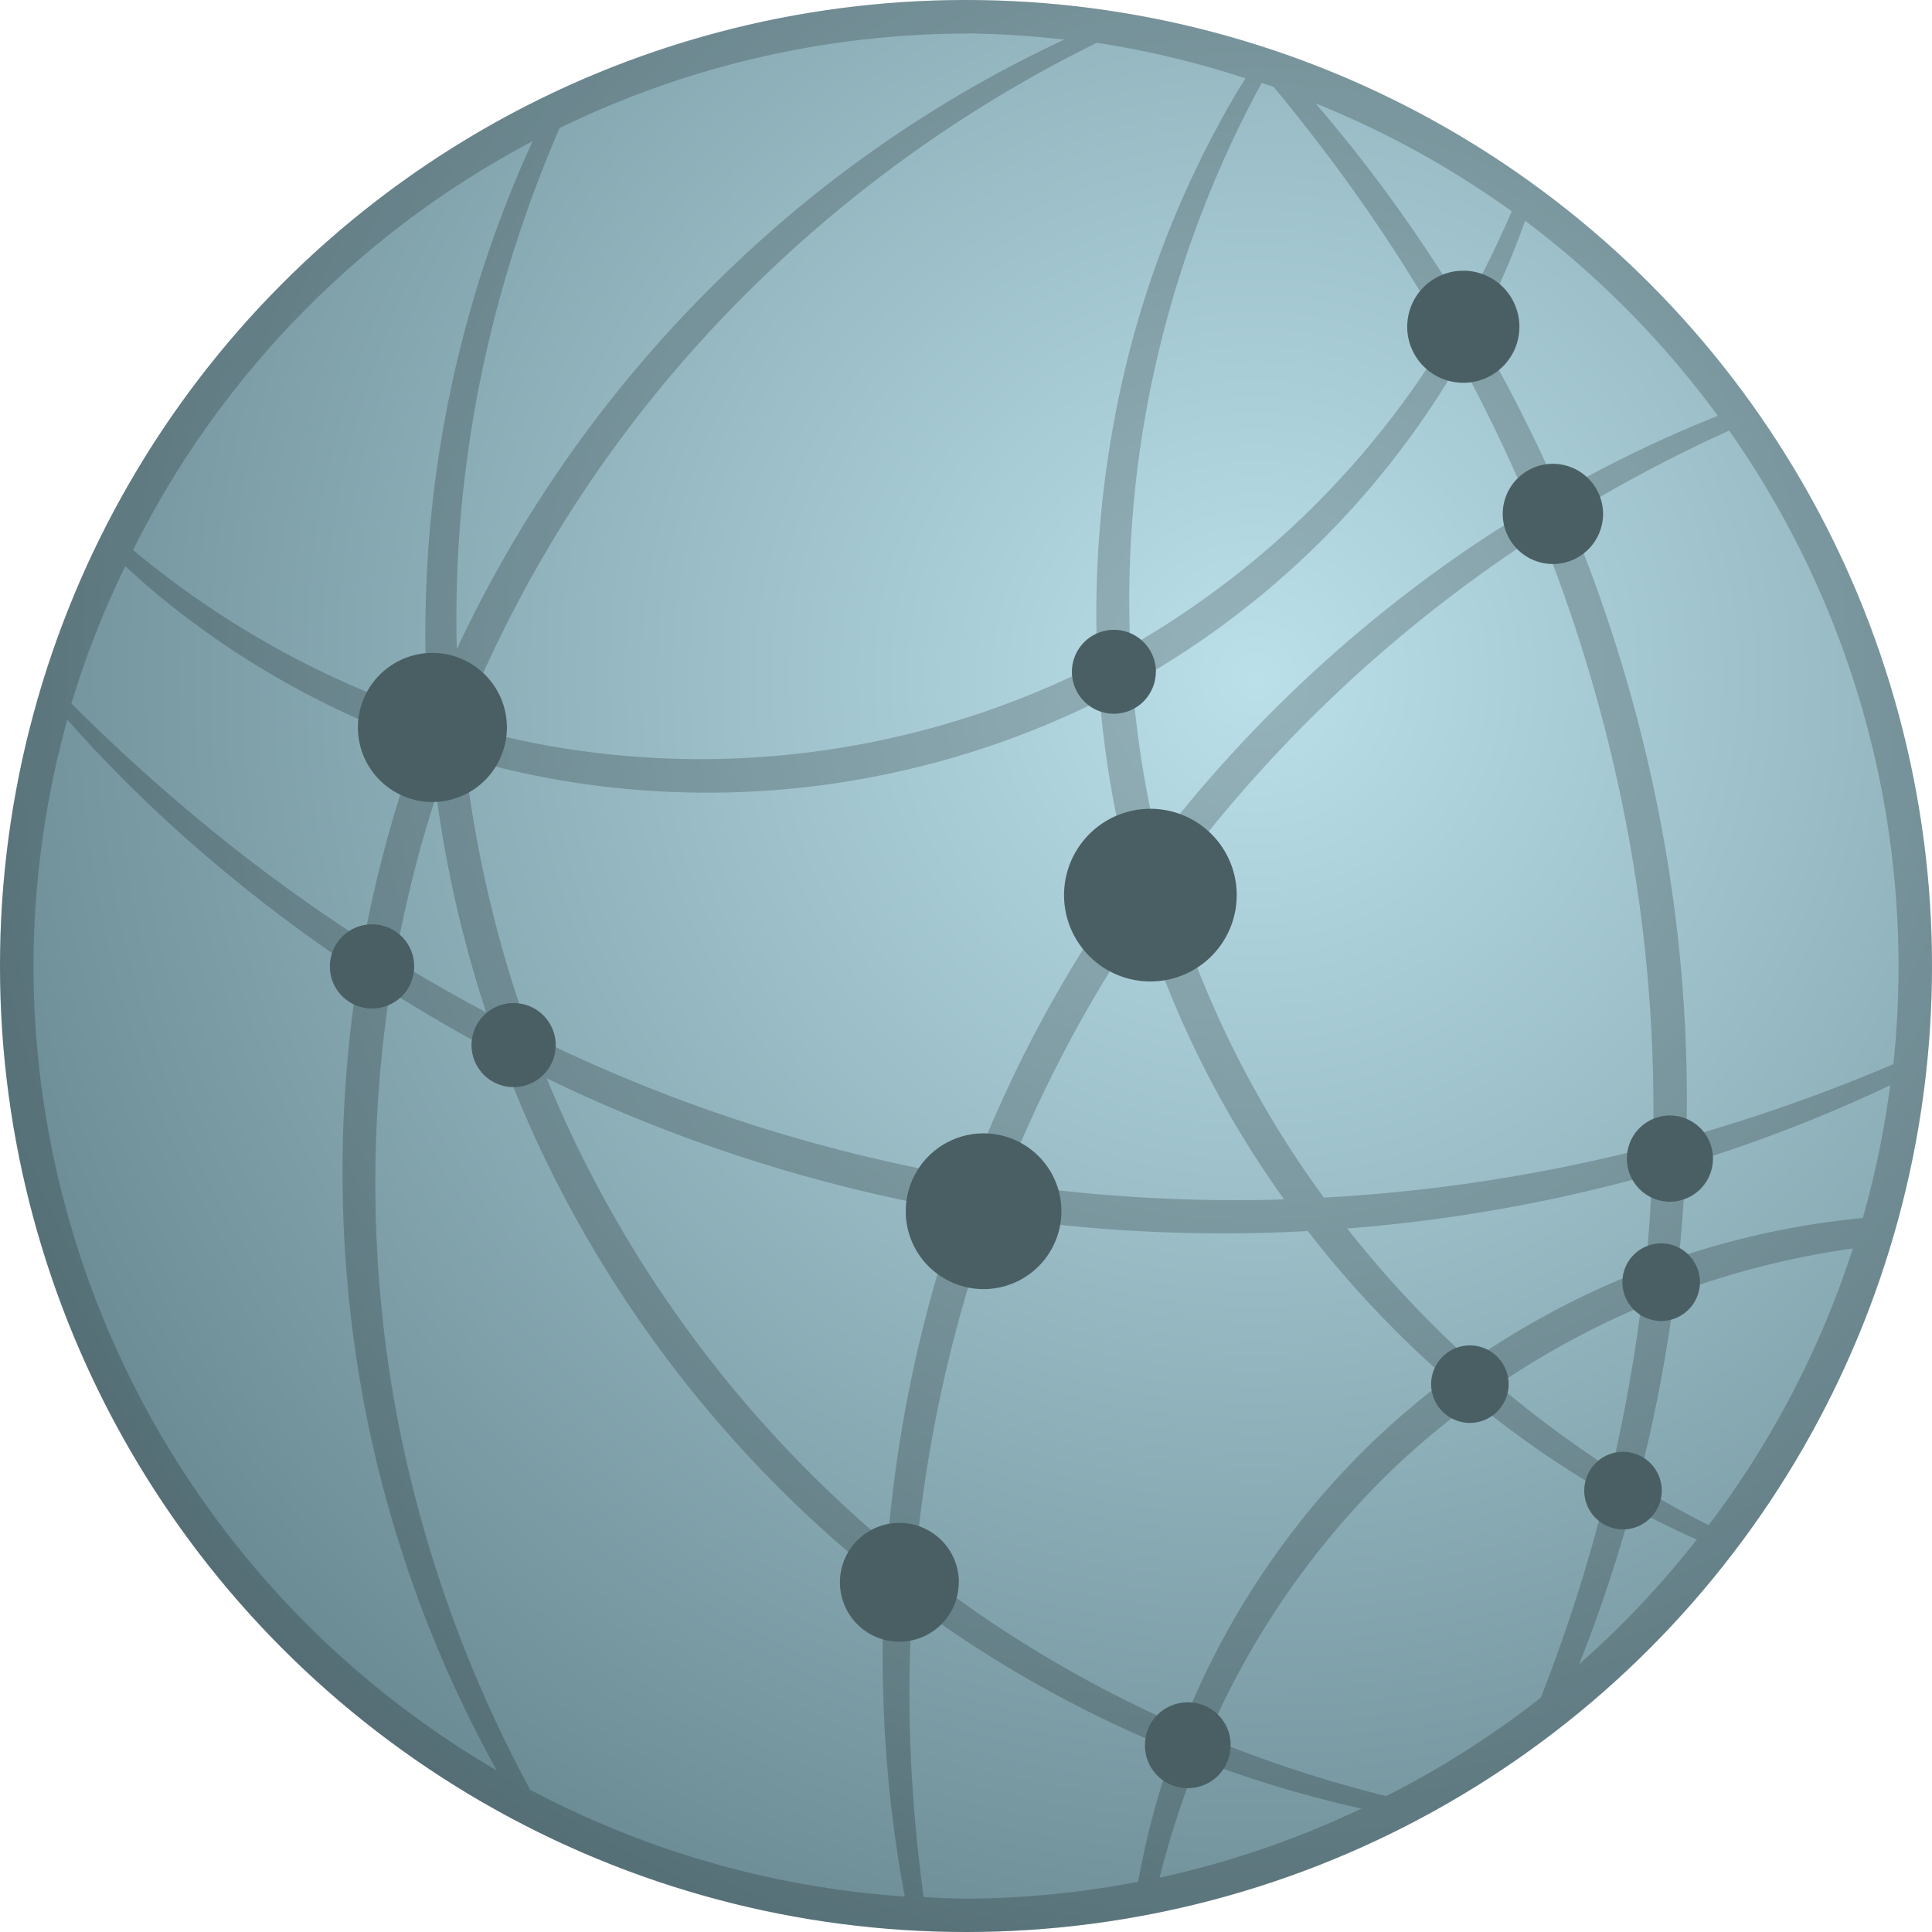 <svg xmlns="http://www.w3.org/2000/svg" xmlns:xlink="http://www.w3.org/1999/xlink" width="16" height="16">
 <defs>
 <radialGradient xlink:href="#a" id="b" cx="14" cy="8" fx="14" fy="8" r="10" gradientUnits="userSpaceOnUse" gradientTransform="matrix(1.04 .88 -.88 1.04 2.88 -15.04)"/>
 <linearGradient id="a">
 <stop offset="0" stop-color="#bbe0ea"/>
 <stop offset="1" stop-color="#5a7982"/>
 </linearGradient>
 </defs>
 <circle cx="8" cy="8" fill="url(#b)" r="8"/>
 <path d="M7.984 0A8 8 0 0 0 0 8a8 8 0 0 0 8 8 8 8 0 0 0 8-8 8 8 0 0 0-8-8 8 8 0 0 0-.016 0zM8 .277a7.724 7.724 0 0 1 .814.051 10.234 10.234 0 0 0-2.836 1.964 10.517 10.517 0 0 0-2.195 3.084c-.008-.316-.001-.626.019-.925.096-1.408.476-2.567.832-3.39A7.724 7.724 0 0 1 8 .278zm1.083.077a7.724 7.724 0 0 1 1.232.295c-.029.047-.06.094-.09.146a8.312 8.312 0 0 0-1.01 2.756 8.725 8.725 0 0 0-.126 1.947 7.213 7.214 0 0 1-1.656.602 7.224 7.224 0 0 1-2.81.09 7.042 7.042 0 0 1-.805-.184 10.554 10.554 0 0 1 2.33-3.542A10.965 10.965 0 0 1 9.084.354zm1.364.333a7.724 7.724 0 0 1 .1.032 15.19 15.19 0 0 1 .515.656 13.651 13.651 0 0 1 .92 1.417 7.345 7.345 0 0 1-2.552 2.52l-.07.04a8.906 8.906 0 0 1 .1-1.758 9.077 9.077 0 0 1 .988-2.906zm.448.169a7.724 7.724 0 0 1 1.625.894 8.725 8.725 0 0 1-.398.804 12.648 12.648 0 0 0-.9-1.301c-.112-.141-.22-.272-.327-.397zm-6.485.312h.001a9.814 9.814 0 0 0-.855 3.264 9.936 9.936 0 0 0-.01 1.49A7.598 7.598 0 0 1 1.359 4.76a8.815 8.815 0 0 1-.257-.205A7.724 7.724 0 0 1 4.41 1.17zm8.22.66a7.724 7.724 0 0 1 1.596 1.616 10.426 10.426 0 0 0-1.316.634 13.022 13.022 0 0 0-.68-1.34 6.678 6.678 0 0 0 .4-.91zm-.54 1.16a13.567 13.567 0 0 1 .588 1.226 10.992 10.992 0 0 0-.576.37 11.306 11.306 0 0 0-2.515 2.388 8.36 8.36 0 0 1-.208-1.316l.19-.107a7.196 7.196 0 0 0 2.521-2.56zm2.23.578A7.724 7.724 0 0 1 15.723 8a7.724 7.724 0 0 1-.043.813 14.192 14.192 0 0 1-1.714.605 12.298 12.298 0 0 0-.138-2.167 12.736 12.736 0 0 0-.838-2.98 12.009 12.009 0 0 1 1.33-.705zm-1.56.85a13.037 13.037 0 0 1 .789 2.878 12.486 12.486 0 0 1 .14 2.2 13.778 13.778 0 0 1-2.725.424 8.4 8.4 0 0 1-1.211-2.357 7.955 7.955 0 0 1-.075-.244 11.653 11.653 0 0 1 3.082-2.901zM1.039 4.69a6.92 6.92 0 0 0 .22.196A7.18 7.18 0 0 0 3.46 6.152a10.362 10.362 0 0 0-.447 1.638 13.934 13.934 0 0 1-1.13-.81A15.39 15.39 0 0 1 .591 5.826a7.724 7.724 0 0 1 .446-1.136zm8.07 1.11a8.28 8.28 0 0 0 .258 1.47 10.9 10.9 0 0 0-.732 1.166 10.85 10.85 0 0 0-.603 1.318A13.204 13.204 0 0 1 4.39 8.57a10.064 10.065 0 0 1-.542-2.292 7.05 7.05 0 0 0 .731.173 7.262 7.262 0 0 0 2.919-.074A7.269 7.27 0 0 0 9.108 5.8zm-8.55.162A11.684 11.684 0 0 0 1.756 7.13a12.891 12.891 0 0 0 1.214.912 10.414 10.414 0 0 0 .053 3.624 10.18 10.18 0 0 0 1.091 2.996A7.724 7.724 0 0 1 .277 8a7.724 7.724 0 0 1 .28-2.038zm3.055.624a10.055 10.055 0 0 0 .412 1.798 14.411 14.411 0 0 1-.755-.432 10.208 10.208 0 0 1 .343-1.366zm5.854 1.03l.011.034a8.344 8.344 0 0 0 1.156 2.283 13.267 13.267 0 0 1-2.32-.133 10.962 10.962 0 0 1 .448-.995 11.002 11.002 0 0 1 .705-1.188zm-6.239.593a13.218 13.218 0 0 0 .922.532 9.934 9.934 0 0 0 .336.8 10.038 10.038 0 0 0 2.84 3.56 11.077 11.077 0 0 0 .025 1.577 10.586 10.587 0 0 0 .141 1.028 7.724 7.724 0 0 1-3.102-.884 10.72 10.72 0 0 1-1.123-3.202 10.502 10.502 0 0 1-.039-3.41zm1.3.722a12.87 12.87 0 0 0 3.31 1.079l.093.016a11.18 11.18 0 0 0-.582 2.761A10.046 10.046 0 0 1 4.787 9.51a9.882 9.882 0 0 1-.259-.579zm11.125.056a7.724 7.724 0 0 1-.227 1.1 6.798 6.798 0 0 0-1.523.324 12.3 12.3 0 0 0 .055-.768 12.318 12.318 0 0 0 1.696-.656zm-1.971.738c-.012.268-.03.53-.056.786a6.822 6.822 0 0 0-1.443.763 8.943 8.943 0 0 1-1.027-1.1 13.182 13.182 0 0 0 2.526-.448zm-5.47.347a12.974 12.974 0 0 0 2.618.123 8.664 8.664 0 0 0 1.153 1.224 6.586 6.586 0 0 0-.66.564A6.686 6.686 0 0 0 9.79 14.3a10.077 10.078 0 0 1-1.709-.953 10.894 10.894 0 0 1-.504-.373 11.51 11.51 0 0 1 .635-2.902zm7.132.267a7.724 7.724 0 0 1-1.195 2.292 9.31 9.31 0 0 1-.59-.328 12.742 12.742 0 0 0 .308-1.59 7.024 7.024 0 0 1 1.477-.374zm-1.757.484h.002c-.06.475-.144.923-.242 1.346a9.049 9.049 0 0 1-.944-.7 6.897 6.897 0 0 1 1.184-.646zm-1.38.783a8.404 8.404 0 0 0 1.093.758 13.672 13.672 0 0 1-.534 1.678l-.005.016a7.724 7.724 0 0 1-1.281.816l-.032-.007a10.686 10.686 0 0 1-1.45-.478 6.858 6.858 0 0 1 1.52-2.207 6.596 6.596 0 0 1 .688-.576zm1.303.877a7.744 7.744 0 0 0 .541.267 7.724 7.724 0 0 1-.974 1.032 12.642 12.642 0 0 0 .434-1.299zm-5.956.794a9.795 9.795 0 0 0 2.163 1.216 6.5 6.5 0 0 0-.292 1.091 7.724 7.724 0 0 1-1.425.14 7.724 7.724 0 0 1-.352-.013 13.211 13.211 0 0 1-.1-1.047 11.866 11.866 0 0 1 .006-1.387zm2.368 1.295a9.688 9.688 0 0 0 1.352.406 7.724 7.724 0 0 1-1.672.572 7.309 7.309 0 0 1 .32-.978z" opacity=".2"/>
 <path d="M4.198 6.024a.618.618 0 0 1-.616.618.618.618 0 0 1-.618-.618.618.618 0 0 1 .618-.617.618.618 0 0 1 .616.617zm.404 2.631a.348.348 0 0 1-.35.348.348.348 0 0 1-.347-.348.348.348 0 0 1 .348-.348.348.348 0 0 1 .349.348zM3.43 8.004a.348.348 0 0 1-.348.348.348.348 0 0 1-.35-.348.348.348 0 0 1 .35-.349.348.348 0 0 1 .348.349zm4.51 5.1a.492.492 0 0 1-.492.492.492.492 0 0 1-.492-.492.492.492 0 0 1 .492-.492.492.492 0 0 1 .493.492zm.85-3.073a.645.645 0 0 1-.644.645.645.645 0 0 1-.645-.645.645.645 0 0 1 .645-.645.645.645 0 0 1 .644.645zm1.452-2.618a.715.715 0 0 1-.715.715.715.715 0 0 1-.715-.715.715.715 0 0 1 .715-.715.715.715 0 0 1 .715.715zm-.67-1.85a.348.348 0 0 1-.347.348.348.348 0 0 1-.348-.348.348.348 0 0 1 .348-.347.348.348 0 0 1 .348.347zm3.011-2.857a.464.464 0 0 1-.464.464.464.464 0 0 1-.465-.464.464.464 0 0 1 .464-.464.464.464 0 0 1 .465.464zm.693 1.55a.416.416 0 0 1-.416.415.416.416 0 0 1-.415-.416.416.416 0 0 1 .416-.414.416.416 0 0 1 .415.415zm-3.085 10.198a.354.354 0 0 1-.355.355.354.354 0 0 1-.354-.355.354.354 0 0 1 .355-.356.354.354 0 0 1 .355.356zm2.303-2.99a.322.322 0 0 1-.322.32.322.322 0 0 1-.32-.32.322.322 0 0 1 .32-.322.322.322 0 0 1 .322.321zm1.584-.846a.322.322 0 0 1-.321.322.322.322 0 0 1-.321-.322.322.322 0 0 1 .32-.321.322.322 0 0 1 .322.321zm-.316 1.727a.322.322 0 0 1-.32.321.322.322 0 0 1-.322-.321.322.322 0 0 1 .322-.322.322.322 0 0 1 .32.322zm.424-2.75a.357.357 0 0 1-.356.357.357.357 0 0 1-.357-.357.357.357 0 0 1 .357-.357.357.357 0 0 1 .356.357z" fill="#4a5f64"/>
</svg>
